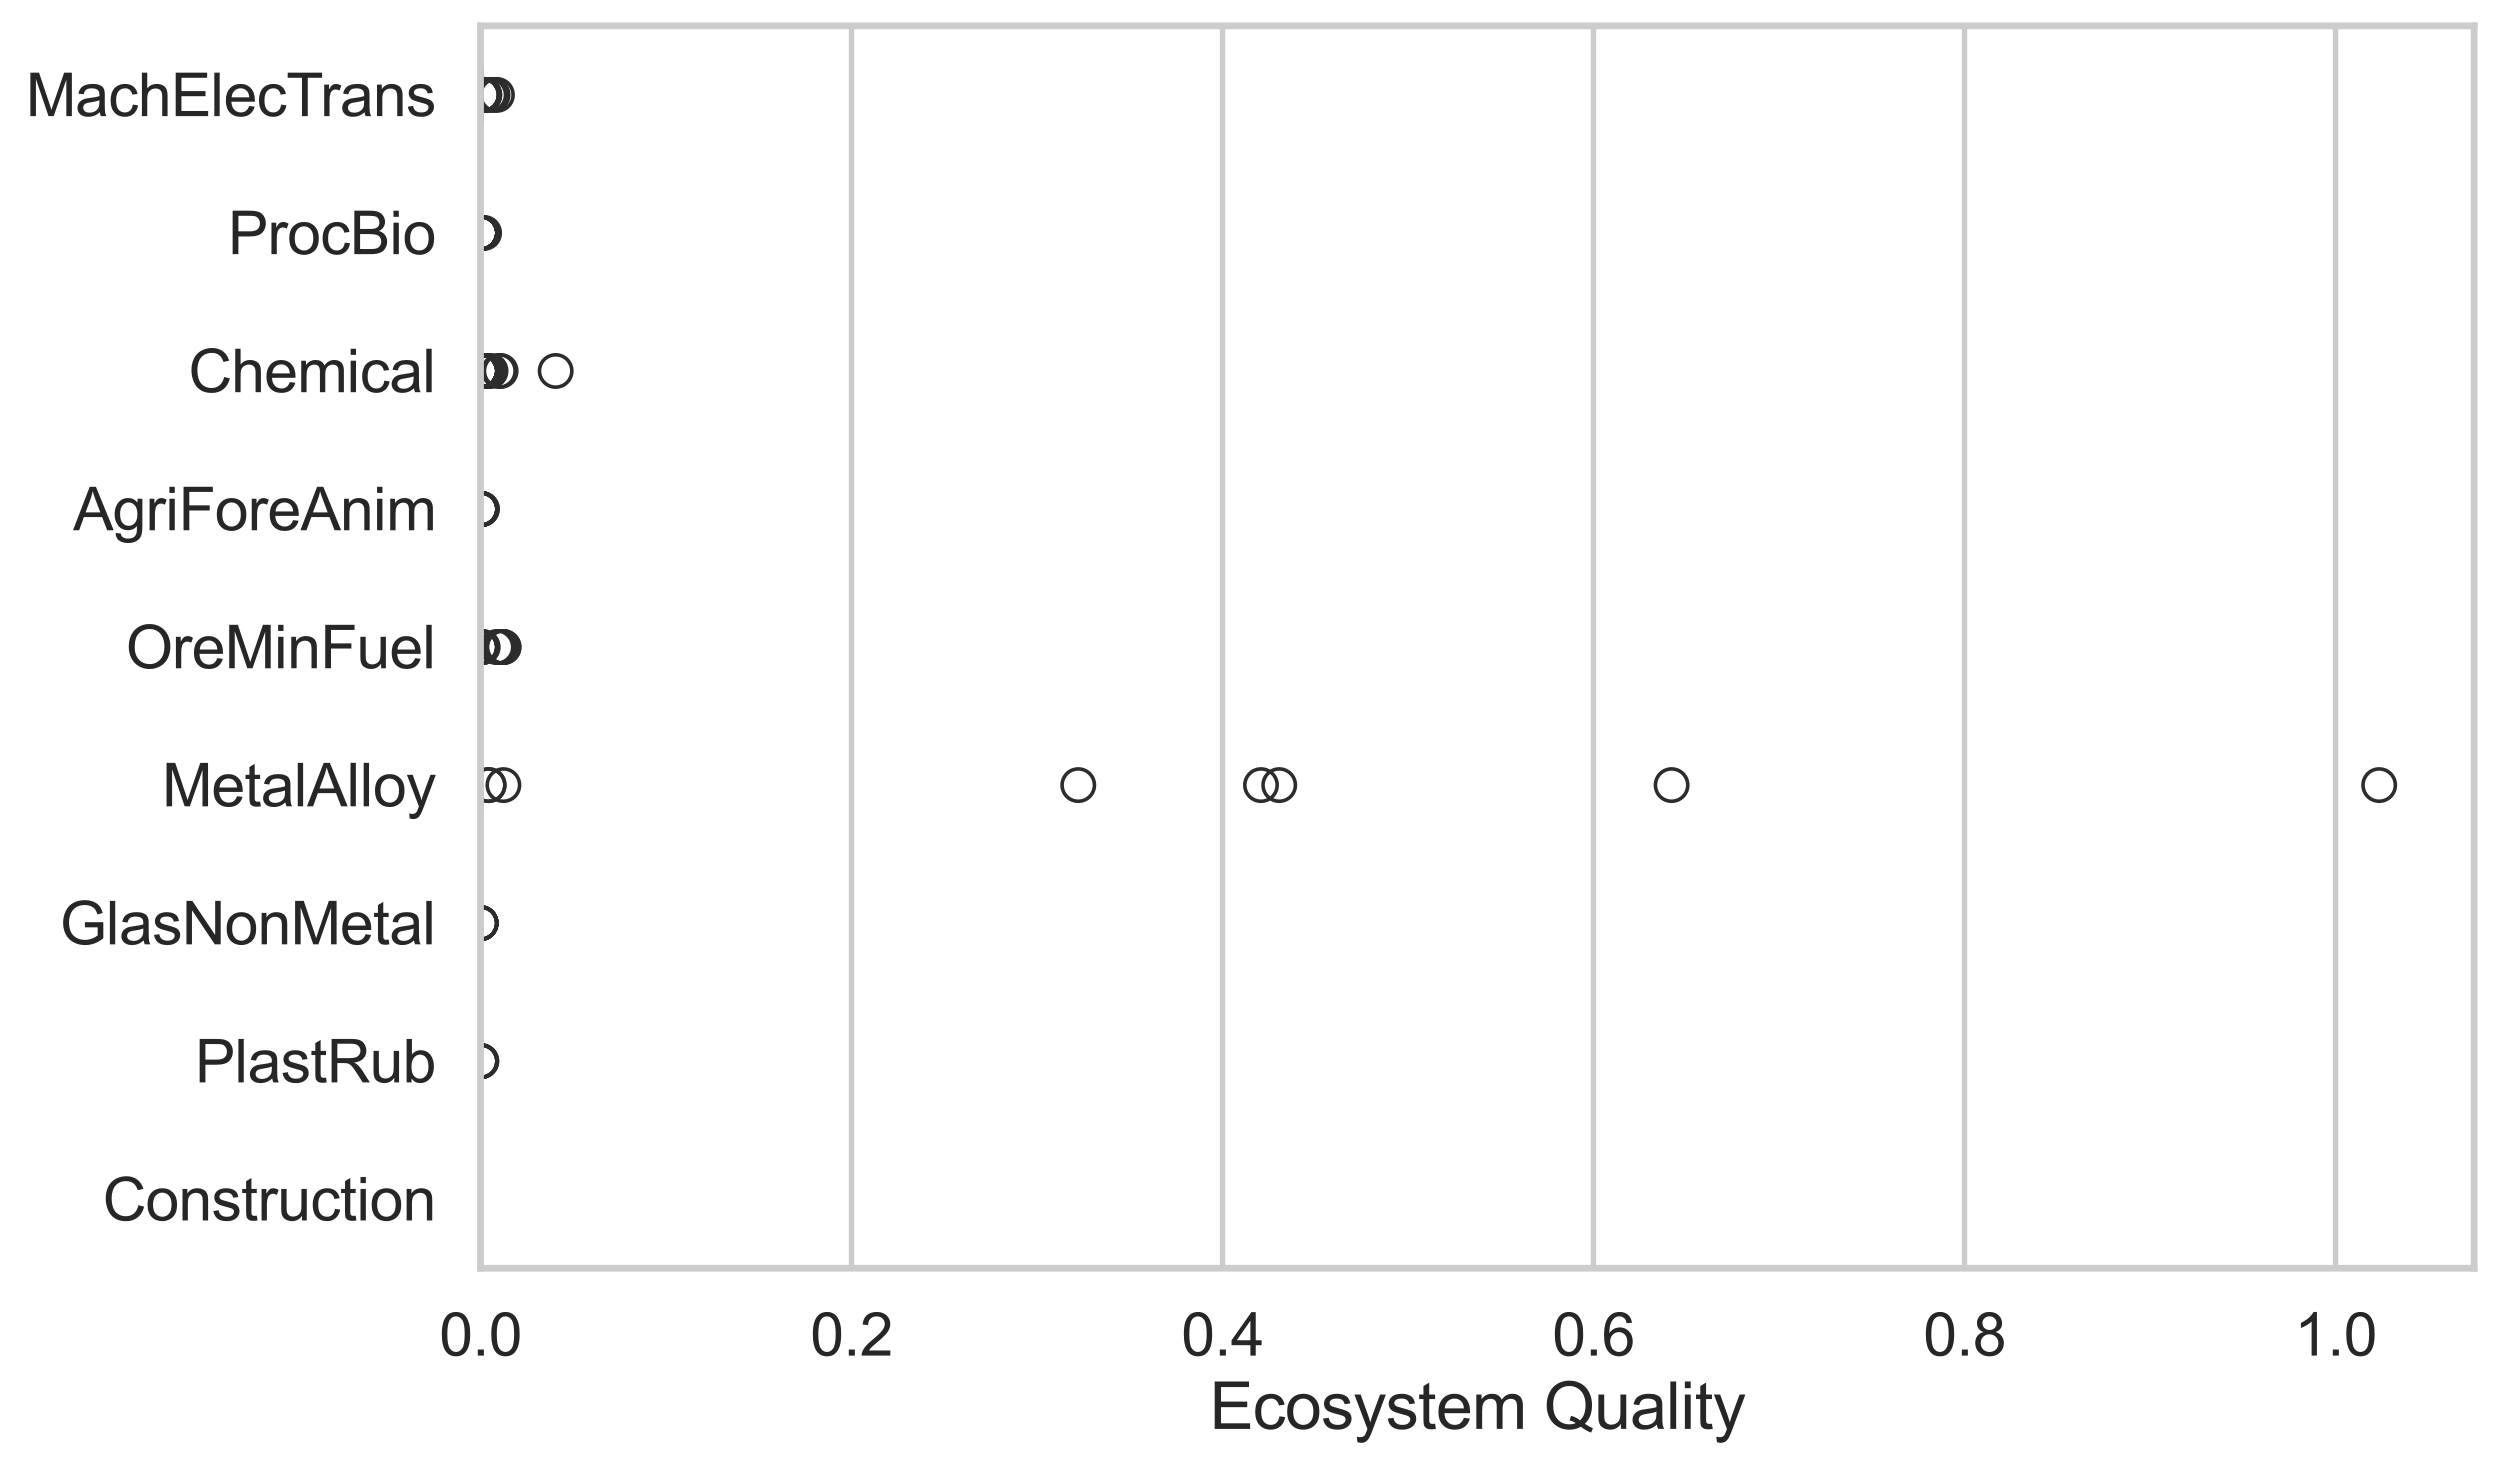 <?xml version="1.0" encoding="utf-8" standalone="no"?>
<!DOCTYPE svg PUBLIC "-//W3C//DTD SVG 1.1//EN"
  "http://www.w3.org/Graphics/SVG/1.1/DTD/svg11.dtd">
<svg xmlns:xlink="http://www.w3.org/1999/xlink" width="695.577pt" height="408.553pt" viewBox="0 0 695.577 408.553" xmlns="http://www.w3.org/2000/svg" version="1.1">
 <defs>
  <style type="text/css">*{stroke-linejoin: round; stroke-linecap: butt}</style>
 </defs>
 <g id="figure_1">
  <g id="patch_1">
   <path d="M 0 408.553 
L 695.577 408.553 
L 695.577 0 
L 0 0 
z
" style="fill: #ffffff"/>
  </g>
  <g id="axes_1">
   <g id="patch_2">
    <path d="M 133.697 352.86 
L 688.377 352.86 
L 688.377 7.2 
L 133.697 7.2 
z
" style="fill: #ffffff"/>
   </g>
   <g id="matplotlib.axis_1">
    <g id="xtick_1">
     <g id="line2d_1">
      <path d="M 133.697 352.86 
L 133.697 7.2 
" clip-path="url(#pc5ef1f84d3)" style="fill: none; stroke: #cccccc; stroke-width: 1.5; stroke-linecap: round"/>
     </g>
     <g id="text_1">
      <!-- 0.0 -->
      <g style="fill: #262626" transform="translate(122.229 377.17) scale(0.165 -0.165)">
       <defs>
        <path id="ArialMT-30" d="M 266 2259 
Q 266 3072 433 3567 
Q 600 4063 929 4331 
Q 1259 4600 1759 4600 
Q 2128 4600 2406 4451 
Q 2684 4303 2865 4023 
Q 3047 3744 3150 3342 
Q 3253 2941 3253 2259 
Q 3253 1453 3087 958 
Q 2922 463 2592 192 
Q 2263 -78 1759 -78 
Q 1097 -78 719 397 
Q 266 969 266 2259 
z
M 844 2259 
Q 844 1131 1108 757 
Q 1372 384 1759 384 
Q 2147 384 2411 759 
Q 2675 1134 2675 2259 
Q 2675 3391 2411 3762 
Q 2147 4134 1753 4134 
Q 1366 4134 1134 3806 
Q 844 3388 844 2259 
z
" transform="scale(0.016)"/>
        <path id="ArialMT-2e" d="M 581 0 
L 581 641 
L 1222 641 
L 1222 0 
L 581 0 
z
" transform="scale(0.016)"/>
       </defs>
       <use xlink:href="#ArialMT-30"/>
       <use xlink:href="#ArialMT-2e" transform="translate(55.615 0)"/>
       <use xlink:href="#ArialMT-30" transform="translate(83.398 0)"/>
      </g>
     </g>
    </g>
    <g id="xtick_2">
     <g id="line2d_2">
      <path d="M 236.92 352.86 
L 236.92 7.2 
" clip-path="url(#pc5ef1f84d3)" style="fill: none; stroke: #cccccc; stroke-width: 1.5; stroke-linecap: round"/>
     </g>
     <g id="text_2">
      <!-- 0.2 -->
      <g style="fill: #262626" transform="translate(225.453 377.17) scale(0.165 -0.165)">
       <defs>
        <path id="ArialMT-32" d="M 3222 541 
L 3222 0 
L 194 0 
Q 188 203 259 391 
Q 375 700 629 1000 
Q 884 1300 1366 1694 
Q 2113 2306 2375 2664 
Q 2638 3022 2638 3341 
Q 2638 3675 2398 3904 
Q 2159 4134 1775 4134 
Q 1369 4134 1125 3890 
Q 881 3647 878 3216 
L 300 3275 
Q 359 3922 746 4261 
Q 1134 4600 1788 4600 
Q 2447 4600 2831 4234 
Q 3216 3869 3216 3328 
Q 3216 3053 3103 2787 
Q 2991 2522 2730 2228 
Q 2469 1934 1863 1422 
Q 1356 997 1212 845 
Q 1069 694 975 541 
L 3222 541 
z
" transform="scale(0.016)"/>
       </defs>
       <use xlink:href="#ArialMT-30"/>
       <use xlink:href="#ArialMT-2e" transform="translate(55.615 0)"/>
       <use xlink:href="#ArialMT-32" transform="translate(83.398 0)"/>
      </g>
     </g>
    </g>
    <g id="xtick_3">
     <g id="line2d_3">
      <path d="M 340.143 352.86 
L 340.143 7.2 
" clip-path="url(#pc5ef1f84d3)" style="fill: none; stroke: #cccccc; stroke-width: 1.5; stroke-linecap: round"/>
     </g>
     <g id="text_3">
      <!-- 0.4 -->
      <g style="fill: #262626" transform="translate(328.676 377.17) scale(0.165 -0.165)">
       <defs>
        <path id="ArialMT-34" d="M 2069 0 
L 2069 1097 
L 81 1097 
L 81 1613 
L 2172 4581 
L 2631 4581 
L 2631 1613 
L 3250 1613 
L 3250 1097 
L 2631 1097 
L 2631 0 
L 2069 0 
z
M 2069 1613 
L 2069 3678 
L 634 1613 
L 2069 1613 
z
" transform="scale(0.016)"/>
       </defs>
       <use xlink:href="#ArialMT-30"/>
       <use xlink:href="#ArialMT-2e" transform="translate(55.615 0)"/>
       <use xlink:href="#ArialMT-34" transform="translate(83.398 0)"/>
      </g>
     </g>
    </g>
    <g id="xtick_4">
     <g id="line2d_4">
      <path d="M 443.366 352.86 
L 443.366 7.2 
" clip-path="url(#pc5ef1f84d3)" style="fill: none; stroke: #cccccc; stroke-width: 1.5; stroke-linecap: round"/>
     </g>
     <g id="text_4">
      <!-- 0.6 -->
      <g style="fill: #262626" transform="translate(431.899 377.17) scale(0.165 -0.165)">
       <defs>
        <path id="ArialMT-36" d="M 3184 3459 
L 2625 3416 
Q 2550 3747 2413 3897 
Q 2184 4138 1850 4138 
Q 1581 4138 1378 3988 
Q 1113 3794 959 3422 
Q 806 3050 800 2363 
Q 1003 2672 1297 2822 
Q 1591 2972 1913 2972 
Q 2475 2972 2870 2558 
Q 3266 2144 3266 1488 
Q 3266 1056 3080 686 
Q 2894 316 2569 119 
Q 2244 -78 1831 -78 
Q 1128 -78 684 439 
Q 241 956 241 2144 
Q 241 3472 731 4075 
Q 1159 4600 1884 4600 
Q 2425 4600 2770 4297 
Q 3116 3994 3184 3459 
z
M 888 1484 
Q 888 1194 1011 928 
Q 1134 663 1356 523 
Q 1578 384 1822 384 
Q 2178 384 2434 671 
Q 2691 959 2691 1453 
Q 2691 1928 2437 2201 
Q 2184 2475 1800 2475 
Q 1419 2475 1153 2201 
Q 888 1928 888 1484 
z
" transform="scale(0.016)"/>
       </defs>
       <use xlink:href="#ArialMT-30"/>
       <use xlink:href="#ArialMT-2e" transform="translate(55.615 0)"/>
       <use xlink:href="#ArialMT-36" transform="translate(83.398 0)"/>
      </g>
     </g>
    </g>
    <g id="xtick_5">
     <g id="line2d_5">
      <path d="M 546.59 352.86 
L 546.59 7.2 
" clip-path="url(#pc5ef1f84d3)" style="fill: none; stroke: #cccccc; stroke-width: 1.5; stroke-linecap: round"/>
     </g>
     <g id="text_5">
      <!-- 0.8 -->
      <g style="fill: #262626" transform="translate(535.122 377.17) scale(0.165 -0.165)">
       <defs>
        <path id="ArialMT-38" d="M 1131 2484 
Q 781 2613 612 2850 
Q 444 3088 444 3419 
Q 444 3919 803 4259 
Q 1163 4600 1759 4600 
Q 2359 4600 2725 4251 
Q 3091 3903 3091 3403 
Q 3091 3084 2923 2848 
Q 2756 2613 2416 2484 
Q 2838 2347 3058 2040 
Q 3278 1734 3278 1309 
Q 3278 722 2862 322 
Q 2447 -78 1769 -78 
Q 1091 -78 675 323 
Q 259 725 259 1325 
Q 259 1772 486 2073 
Q 713 2375 1131 2484 
z
M 1019 3438 
Q 1019 3113 1228 2906 
Q 1438 2700 1772 2700 
Q 2097 2700 2305 2904 
Q 2513 3109 2513 3406 
Q 2513 3716 2298 3927 
Q 2084 4138 1766 4138 
Q 1444 4138 1231 3931 
Q 1019 3725 1019 3438 
z
M 838 1322 
Q 838 1081 952 856 
Q 1066 631 1291 507 
Q 1516 384 1775 384 
Q 2178 384 2440 643 
Q 2703 903 2703 1303 
Q 2703 1709 2433 1975 
Q 2163 2241 1756 2241 
Q 1359 2241 1098 1978 
Q 838 1716 838 1322 
z
" transform="scale(0.016)"/>
       </defs>
       <use xlink:href="#ArialMT-30"/>
       <use xlink:href="#ArialMT-2e" transform="translate(55.615 0)"/>
       <use xlink:href="#ArialMT-38" transform="translate(83.398 0)"/>
      </g>
     </g>
    </g>
    <g id="xtick_6">
     <g id="line2d_6">
      <path d="M 649.813 352.86 
L 649.813 7.2 
" clip-path="url(#pc5ef1f84d3)" style="fill: none; stroke: #cccccc; stroke-width: 1.5; stroke-linecap: round"/>
     </g>
     <g id="text_6">
      <!-- 1.0 -->
      <g style="fill: #262626" transform="translate(638.345 377.17) scale(0.165 -0.165)">
       <defs>
        <path id="ArialMT-31" d="M 2384 0 
L 1822 0 
L 1822 3584 
Q 1619 3391 1289 3197 
Q 959 3003 697 2906 
L 697 3450 
Q 1169 3672 1522 3987 
Q 1875 4303 2022 4600 
L 2384 4600 
L 2384 0 
z
" transform="scale(0.016)"/>
       </defs>
       <use xlink:href="#ArialMT-31"/>
       <use xlink:href="#ArialMT-2e" transform="translate(55.615 0)"/>
       <use xlink:href="#ArialMT-30" transform="translate(83.398 0)"/>
      </g>
     </g>
    </g>
    <g id="text_7">
     <!-- Ecosystem Quality -->
     <g style="fill: #262626" transform="translate(336.517 397.564) scale(0.18 -0.18)">
      <defs>
       <path id="ArialMT-45" d="M 506 0 
L 506 4581 
L 3819 4581 
L 3819 4041 
L 1113 4041 
L 1113 2638 
L 3647 2638 
L 3647 2100 
L 1113 2100 
L 1113 541 
L 3925 541 
L 3925 0 
L 506 0 
z
" transform="scale(0.016)"/>
       <path id="ArialMT-63" d="M 2588 1216 
L 3141 1144 
Q 3050 572 2676 248 
Q 2303 -75 1759 -75 
Q 1078 -75 664 370 
Q 250 816 250 1647 
Q 250 2184 428 2587 
Q 606 2991 970 3192 
Q 1334 3394 1763 3394 
Q 2303 3394 2647 3120 
Q 2991 2847 3088 2344 
L 2541 2259 
Q 2463 2594 2264 2762 
Q 2066 2931 1784 2931 
Q 1359 2931 1093 2626 
Q 828 2322 828 1663 
Q 828 994 1084 691 
Q 1341 388 1753 388 
Q 2084 388 2306 591 
Q 2528 794 2588 1216 
z
" transform="scale(0.016)"/>
       <path id="ArialMT-6f" d="M 213 1659 
Q 213 2581 725 3025 
Q 1153 3394 1769 3394 
Q 2453 3394 2887 2945 
Q 3322 2497 3322 1706 
Q 3322 1066 3130 698 
Q 2938 331 2570 128 
Q 2203 -75 1769 -75 
Q 1072 -75 642 372 
Q 213 819 213 1659 
z
M 791 1659 
Q 791 1022 1069 705 
Q 1347 388 1769 388 
Q 2188 388 2466 706 
Q 2744 1025 2744 1678 
Q 2744 2294 2464 2611 
Q 2184 2928 1769 2928 
Q 1347 2928 1069 2612 
Q 791 2297 791 1659 
z
" transform="scale(0.016)"/>
       <path id="ArialMT-73" d="M 197 991 
L 753 1078 
Q 800 744 1014 566 
Q 1228 388 1613 388 
Q 2000 388 2187 545 
Q 2375 703 2375 916 
Q 2375 1106 2209 1216 
Q 2094 1291 1634 1406 
Q 1016 1563 777 1677 
Q 538 1791 414 1992 
Q 291 2194 291 2438 
Q 291 2659 392 2848 
Q 494 3038 669 3163 
Q 800 3259 1026 3326 
Q 1253 3394 1513 3394 
Q 1903 3394 2198 3281 
Q 2494 3169 2634 2976 
Q 2775 2784 2828 2463 
L 2278 2388 
Q 2241 2644 2061 2787 
Q 1881 2931 1553 2931 
Q 1166 2931 1000 2803 
Q 834 2675 834 2503 
Q 834 2394 903 2306 
Q 972 2216 1119 2156 
Q 1203 2125 1616 2013 
Q 2213 1853 2448 1751 
Q 2684 1650 2818 1456 
Q 2953 1263 2953 975 
Q 2953 694 2789 445 
Q 2625 197 2315 61 
Q 2006 -75 1616 -75 
Q 969 -75 630 194 
Q 291 463 197 991 
z
" transform="scale(0.016)"/>
       <path id="ArialMT-79" d="M 397 -1278 
L 334 -750 
Q 519 -800 656 -800 
Q 844 -800 956 -737 
Q 1069 -675 1141 -563 
Q 1194 -478 1313 -144 
Q 1328 -97 1363 -6 
L 103 3319 
L 709 3319 
L 1400 1397 
Q 1534 1031 1641 628 
Q 1738 1016 1872 1384 
L 2581 3319 
L 3144 3319 
L 1881 -56 
Q 1678 -603 1566 -809 
Q 1416 -1088 1222 -1217 
Q 1028 -1347 759 -1347 
Q 597 -1347 397 -1278 
z
" transform="scale(0.016)"/>
       <path id="ArialMT-74" d="M 1650 503 
L 1731 6 
Q 1494 -44 1306 -44 
Q 1000 -44 831 53 
Q 663 150 594 308 
Q 525 466 525 972 
L 525 2881 
L 113 2881 
L 113 3319 
L 525 3319 
L 525 4141 
L 1084 4478 
L 1084 3319 
L 1650 3319 
L 1650 2881 
L 1084 2881 
L 1084 941 
Q 1084 700 1114 631 
Q 1144 563 1211 522 
Q 1278 481 1403 481 
Q 1497 481 1650 503 
z
" transform="scale(0.016)"/>
       <path id="ArialMT-65" d="M 2694 1069 
L 3275 997 
Q 3138 488 2766 206 
Q 2394 -75 1816 -75 
Q 1088 -75 661 373 
Q 234 822 234 1631 
Q 234 2469 665 2931 
Q 1097 3394 1784 3394 
Q 2450 3394 2872 2941 
Q 3294 2488 3294 1666 
Q 3294 1616 3291 1516 
L 816 1516 
Q 847 969 1125 678 
Q 1403 388 1819 388 
Q 2128 388 2347 550 
Q 2566 713 2694 1069 
z
M 847 1978 
L 2700 1978 
Q 2663 2397 2488 2606 
Q 2219 2931 1791 2931 
Q 1403 2931 1139 2672 
Q 875 2413 847 1978 
z
" transform="scale(0.016)"/>
       <path id="ArialMT-6d" d="M 422 0 
L 422 3319 
L 925 3319 
L 925 2853 
Q 1081 3097 1340 3245 
Q 1600 3394 1931 3394 
Q 2300 3394 2536 3241 
Q 2772 3088 2869 2813 
Q 3263 3394 3894 3394 
Q 4388 3394 4653 3120 
Q 4919 2847 4919 2278 
L 4919 0 
L 4359 0 
L 4359 2091 
Q 4359 2428 4304 2576 
Q 4250 2725 4106 2815 
Q 3963 2906 3769 2906 
Q 3419 2906 3187 2673 
Q 2956 2441 2956 1928 
L 2956 0 
L 2394 0 
L 2394 2156 
Q 2394 2531 2256 2718 
Q 2119 2906 1806 2906 
Q 1569 2906 1367 2781 
Q 1166 2656 1075 2415 
Q 984 2175 984 1722 
L 984 0 
L 422 0 
z
" transform="scale(0.016)"/>
       <path id="ArialMT-20" transform="scale(0.016)"/>
       <path id="ArialMT-51" d="M 3966 491 
Q 4388 200 4744 66 
L 4566 -356 
Q 4072 -178 3581 206 
Q 3072 -78 2456 -78 
Q 1834 -78 1328 222 
Q 822 522 548 1065 
Q 275 1609 275 2291 
Q 275 2969 550 3525 
Q 825 4081 1333 4372 
Q 1841 4663 2469 4663 
Q 3103 4663 3612 4361 
Q 4122 4059 4389 3517 
Q 4656 2975 4656 2294 
Q 4656 1728 4484 1276 
Q 4313 825 3966 491 
z
M 2631 1266 
Q 3156 1119 3497 828 
Q 4031 1316 4031 2294 
Q 4031 2850 3842 3265 
Q 3653 3681 3289 3911 
Q 2925 4141 2472 4141 
Q 1794 4141 1347 3677 
Q 900 3213 900 2291 
Q 900 1397 1342 919 
Q 1784 441 2472 441 
Q 2797 441 3084 563 
Q 2800 747 2484 825 
L 2631 1266 
z
" transform="scale(0.016)"/>
       <path id="ArialMT-75" d="M 2597 0 
L 2597 488 
Q 2209 -75 1544 -75 
Q 1250 -75 995 37 
Q 741 150 617 320 
Q 494 491 444 738 
Q 409 903 409 1263 
L 409 3319 
L 972 3319 
L 972 1478 
Q 972 1038 1006 884 
Q 1059 663 1231 536 
Q 1403 409 1656 409 
Q 1909 409 2131 539 
Q 2353 669 2445 892 
Q 2538 1116 2538 1541 
L 2538 3319 
L 3100 3319 
L 3100 0 
L 2597 0 
z
" transform="scale(0.016)"/>
       <path id="ArialMT-61" d="M 2588 409 
Q 2275 144 1986 34 
Q 1697 -75 1366 -75 
Q 819 -75 525 192 
Q 231 459 231 875 
Q 231 1119 342 1320 
Q 453 1522 633 1644 
Q 813 1766 1038 1828 
Q 1203 1872 1538 1913 
Q 2219 1994 2541 2106 
Q 2544 2222 2544 2253 
Q 2544 2597 2384 2738 
Q 2169 2928 1744 2928 
Q 1347 2928 1158 2789 
Q 969 2650 878 2297 
L 328 2372 
Q 403 2725 575 2942 
Q 747 3159 1072 3276 
Q 1397 3394 1825 3394 
Q 2250 3394 2515 3294 
Q 2781 3194 2906 3042 
Q 3031 2891 3081 2659 
Q 3109 2516 3109 2141 
L 3109 1391 
Q 3109 606 3145 398 
Q 3181 191 3288 0 
L 2700 0 
Q 2613 175 2588 409 
z
M 2541 1666 
Q 2234 1541 1622 1453 
Q 1275 1403 1131 1340 
Q 988 1278 909 1158 
Q 831 1038 831 891 
Q 831 666 1001 516 
Q 1172 366 1500 366 
Q 1825 366 2078 508 
Q 2331 650 2450 897 
Q 2541 1088 2541 1459 
L 2541 1666 
z
" transform="scale(0.016)"/>
       <path id="ArialMT-6c" d="M 409 0 
L 409 4581 
L 972 4581 
L 972 0 
L 409 0 
z
" transform="scale(0.016)"/>
       <path id="ArialMT-69" d="M 425 3934 
L 425 4581 
L 988 4581 
L 988 3934 
L 425 3934 
z
M 425 0 
L 425 3319 
L 988 3319 
L 988 0 
L 425 0 
z
" transform="scale(0.016)"/>
      </defs>
      <use xlink:href="#ArialMT-45"/>
      <use xlink:href="#ArialMT-63" transform="translate(66.699 0)"/>
      <use xlink:href="#ArialMT-6f" transform="translate(116.699 0)"/>
      <use xlink:href="#ArialMT-73" transform="translate(172.314 0)"/>
      <use xlink:href="#ArialMT-79" transform="translate(222.314 0)"/>
      <use xlink:href="#ArialMT-73" transform="translate(272.314 0)"/>
      <use xlink:href="#ArialMT-74" transform="translate(322.314 0)"/>
      <use xlink:href="#ArialMT-65" transform="translate(350.098 0)"/>
      <use xlink:href="#ArialMT-6d" transform="translate(405.713 0)"/>
      <use xlink:href="#ArialMT-20" transform="translate(489.014 0)"/>
      <use xlink:href="#ArialMT-51" transform="translate(516.797 0)"/>
      <use xlink:href="#ArialMT-75" transform="translate(594.58 0)"/>
      <use xlink:href="#ArialMT-61" transform="translate(650.195 0)"/>
      <use xlink:href="#ArialMT-6c" transform="translate(705.811 0)"/>
      <use xlink:href="#ArialMT-69" transform="translate(728.027 0)"/>
      <use xlink:href="#ArialMT-74" transform="translate(750.244 0)"/>
      <use xlink:href="#ArialMT-79" transform="translate(778.027 0)"/>
     </g>
    </g>
   </g>
   <g id="matplotlib.axis_2">
    <g id="ytick_1">
     <g id="text_8">
      <!-- MachElecTrans -->
      <g style="fill: #262626" transform="translate(7.2 32.309) scale(0.165 -0.165)">
       <defs>
        <path id="ArialMT-4d" d="M 475 0 
L 475 4581 
L 1388 4581 
L 2472 1338 
Q 2622 884 2691 659 
Q 2769 909 2934 1394 
L 4031 4581 
L 4847 4581 
L 4847 0 
L 4263 0 
L 4263 3834 
L 2931 0 
L 2384 0 
L 1059 3900 
L 1059 0 
L 475 0 
z
" transform="scale(0.016)"/>
        <path id="ArialMT-68" d="M 422 0 
L 422 4581 
L 984 4581 
L 984 2938 
Q 1378 3394 1978 3394 
Q 2347 3394 2619 3248 
Q 2891 3103 3008 2847 
Q 3125 2591 3125 2103 
L 3125 0 
L 2563 0 
L 2563 2103 
Q 2563 2525 2380 2717 
Q 2197 2909 1863 2909 
Q 1613 2909 1392 2779 
Q 1172 2650 1078 2428 
Q 984 2206 984 1816 
L 984 0 
L 422 0 
z
" transform="scale(0.016)"/>
        <path id="ArialMT-54" d="M 1659 0 
L 1659 4041 
L 150 4041 
L 150 4581 
L 3781 4581 
L 3781 4041 
L 2266 4041 
L 2266 0 
L 1659 0 
z
" transform="scale(0.016)"/>
        <path id="ArialMT-72" d="M 416 0 
L 416 3319 
L 922 3319 
L 922 2816 
Q 1116 3169 1280 3281 
Q 1444 3394 1641 3394 
Q 1925 3394 2219 3213 
L 2025 2691 
Q 1819 2813 1613 2813 
Q 1428 2813 1281 2702 
Q 1134 2591 1072 2394 
Q 978 2094 978 1738 
L 978 0 
L 416 0 
z
" transform="scale(0.016)"/>
        <path id="ArialMT-6e" d="M 422 0 
L 422 3319 
L 928 3319 
L 928 2847 
Q 1294 3394 1984 3394 
Q 2284 3394 2536 3286 
Q 2788 3178 2913 3003 
Q 3038 2828 3088 2588 
Q 3119 2431 3119 2041 
L 3119 0 
L 2556 0 
L 2556 2019 
Q 2556 2363 2490 2533 
Q 2425 2703 2258 2804 
Q 2091 2906 1866 2906 
Q 1506 2906 1245 2678 
Q 984 2450 984 1813 
L 984 0 
L 422 0 
z
" transform="scale(0.016)"/>
       </defs>
       <use xlink:href="#ArialMT-4d"/>
       <use xlink:href="#ArialMT-61" transform="translate(83.301 0)"/>
       <use xlink:href="#ArialMT-63" transform="translate(138.916 0)"/>
       <use xlink:href="#ArialMT-68" transform="translate(188.916 0)"/>
       <use xlink:href="#ArialMT-45" transform="translate(244.531 0)"/>
       <use xlink:href="#ArialMT-6c" transform="translate(311.23 0)"/>
       <use xlink:href="#ArialMT-65" transform="translate(333.447 0)"/>
       <use xlink:href="#ArialMT-63" transform="translate(389.062 0)"/>
       <use xlink:href="#ArialMT-54" transform="translate(439.062 0)"/>
       <use xlink:href="#ArialMT-72" transform="translate(496.396 0)"/>
       <use xlink:href="#ArialMT-61" transform="translate(529.697 0)"/>
       <use xlink:href="#ArialMT-6e" transform="translate(585.312 0)"/>
       <use xlink:href="#ArialMT-73" transform="translate(640.928 0)"/>
      </g>
     </g>
    </g>
    <g id="ytick_2">
     <g id="text_9">
      <!-- ProcBio -->
      <g style="fill: #262626" transform="translate(63.424 70.715) scale(0.165 -0.165)">
       <defs>
        <path id="ArialMT-50" d="M 494 0 
L 494 4581 
L 2222 4581 
Q 2678 4581 2919 4538 
Q 3256 4481 3484 4323 
Q 3713 4166 3852 3881 
Q 3991 3597 3991 3256 
Q 3991 2672 3619 2267 
Q 3247 1863 2275 1863 
L 1100 1863 
L 1100 0 
L 494 0 
z
M 1100 2403 
L 2284 2403 
Q 2872 2403 3119 2622 
Q 3366 2841 3366 3238 
Q 3366 3525 3220 3729 
Q 3075 3934 2838 4000 
Q 2684 4041 2272 4041 
L 1100 4041 
L 1100 2403 
z
" transform="scale(0.016)"/>
        <path id="ArialMT-42" d="M 469 0 
L 469 4581 
L 2188 4581 
Q 2713 4581 3030 4442 
Q 3347 4303 3526 4014 
Q 3706 3725 3706 3409 
Q 3706 3116 3547 2856 
Q 3388 2597 3066 2438 
Q 3481 2316 3704 2022 
Q 3928 1728 3928 1328 
Q 3928 1006 3792 729 
Q 3656 453 3456 303 
Q 3256 153 2954 76 
Q 2653 0 2216 0 
L 469 0 
z
M 1075 2656 
L 2066 2656 
Q 2469 2656 2644 2709 
Q 2875 2778 2992 2937 
Q 3109 3097 3109 3338 
Q 3109 3566 3000 3739 
Q 2891 3913 2687 3977 
Q 2484 4041 1991 4041 
L 1075 4041 
L 1075 2656 
z
M 1075 541 
L 2216 541 
Q 2509 541 2628 563 
Q 2838 600 2978 687 
Q 3119 775 3209 942 
Q 3300 1109 3300 1328 
Q 3300 1584 3169 1773 
Q 3038 1963 2805 2039 
Q 2572 2116 2134 2116 
L 1075 2116 
L 1075 541 
z
" transform="scale(0.016)"/>
       </defs>
       <use xlink:href="#ArialMT-50"/>
       <use xlink:href="#ArialMT-72" transform="translate(66.699 0)"/>
       <use xlink:href="#ArialMT-6f" transform="translate(100 0)"/>
       <use xlink:href="#ArialMT-63" transform="translate(155.615 0)"/>
       <use xlink:href="#ArialMT-42" transform="translate(205.615 0)"/>
       <use xlink:href="#ArialMT-69" transform="translate(272.314 0)"/>
       <use xlink:href="#ArialMT-6f" transform="translate(294.531 0)"/>
      </g>
     </g>
    </g>
    <g id="ytick_3">
     <g id="text_10">
      <!-- Chemical -->
      <g style="fill: #262626" transform="translate(52.428 109.122) scale(0.165 -0.165)">
       <defs>
        <path id="ArialMT-43" d="M 3763 1606 
L 4369 1453 
Q 4178 706 3683 314 
Q 3188 -78 2472 -78 
Q 1731 -78 1267 223 
Q 803 525 561 1097 
Q 319 1669 319 2325 
Q 319 3041 592 3573 
Q 866 4106 1370 4382 
Q 1875 4659 2481 4659 
Q 3169 4659 3637 4309 
Q 4106 3959 4291 3325 
L 3694 3184 
Q 3534 3684 3231 3912 
Q 2928 4141 2469 4141 
Q 1941 4141 1586 3887 
Q 1231 3634 1087 3207 
Q 944 2781 944 2328 
Q 944 1744 1114 1308 
Q 1284 872 1643 656 
Q 2003 441 2422 441 
Q 2931 441 3284 734 
Q 3638 1028 3763 1606 
z
" transform="scale(0.016)"/>
       </defs>
       <use xlink:href="#ArialMT-43"/>
       <use xlink:href="#ArialMT-68" transform="translate(72.217 0)"/>
       <use xlink:href="#ArialMT-65" transform="translate(127.832 0)"/>
       <use xlink:href="#ArialMT-6d" transform="translate(183.447 0)"/>
       <use xlink:href="#ArialMT-69" transform="translate(266.748 0)"/>
       <use xlink:href="#ArialMT-63" transform="translate(288.965 0)"/>
       <use xlink:href="#ArialMT-61" transform="translate(338.965 0)"/>
       <use xlink:href="#ArialMT-6c" transform="translate(394.58 0)"/>
      </g>
     </g>
    </g>
    <g id="ytick_4">
     <g id="text_11">
      <!-- AgriForeAnim -->
      <g style="fill: #262626" transform="translate(20.341 147.529) scale(0.165 -0.165)">
       <defs>
        <path id="ArialMT-41" d="M -9 0 
L 1750 4581 
L 2403 4581 
L 4278 0 
L 3588 0 
L 3053 1388 
L 1138 1388 
L 634 0 
L -9 0 
z
M 1313 1881 
L 2866 1881 
L 2388 3150 
Q 2169 3728 2063 4100 
Q 1975 3659 1816 3225 
L 1313 1881 
z
" transform="scale(0.016)"/>
        <path id="ArialMT-67" d="M 319 -275 
L 866 -356 
Q 900 -609 1056 -725 
Q 1266 -881 1628 -881 
Q 2019 -881 2231 -725 
Q 2444 -569 2519 -288 
Q 2563 -116 2559 434 
Q 2191 0 1641 0 
Q 956 0 581 494 
Q 206 988 206 1678 
Q 206 2153 378 2554 
Q 550 2956 876 3175 
Q 1203 3394 1644 3394 
Q 2231 3394 2613 2919 
L 2613 3319 
L 3131 3319 
L 3131 450 
Q 3131 -325 2973 -648 
Q 2816 -972 2473 -1159 
Q 2131 -1347 1631 -1347 
Q 1038 -1347 672 -1080 
Q 306 -813 319 -275 
z
M 784 1719 
Q 784 1066 1043 766 
Q 1303 466 1694 466 
Q 2081 466 2343 764 
Q 2606 1063 2606 1700 
Q 2606 2309 2336 2618 
Q 2066 2928 1684 2928 
Q 1309 2928 1046 2623 
Q 784 2319 784 1719 
z
" transform="scale(0.016)"/>
        <path id="ArialMT-46" d="M 525 0 
L 525 4581 
L 3616 4581 
L 3616 4041 
L 1131 4041 
L 1131 2622 
L 3281 2622 
L 3281 2081 
L 1131 2081 
L 1131 0 
L 525 0 
z
" transform="scale(0.016)"/>
       </defs>
       <use xlink:href="#ArialMT-41"/>
       <use xlink:href="#ArialMT-67" transform="translate(66.699 0)"/>
       <use xlink:href="#ArialMT-72" transform="translate(122.314 0)"/>
       <use xlink:href="#ArialMT-69" transform="translate(155.615 0)"/>
       <use xlink:href="#ArialMT-46" transform="translate(177.832 0)"/>
       <use xlink:href="#ArialMT-6f" transform="translate(238.916 0)"/>
       <use xlink:href="#ArialMT-72" transform="translate(294.531 0)"/>
       <use xlink:href="#ArialMT-65" transform="translate(327.832 0)"/>
       <use xlink:href="#ArialMT-41" transform="translate(383.447 0)"/>
       <use xlink:href="#ArialMT-6e" transform="translate(450.146 0)"/>
       <use xlink:href="#ArialMT-69" transform="translate(505.762 0)"/>
       <use xlink:href="#ArialMT-6d" transform="translate(527.979 0)"/>
      </g>
     </g>
    </g>
    <g id="ytick_5">
     <g id="text_12">
      <!-- OreMinFuel -->
      <g style="fill: #262626" transform="translate(35.013 185.935) scale(0.165 -0.165)">
       <defs>
        <path id="ArialMT-4f" d="M 309 2231 
Q 309 3372 921 4017 
Q 1534 4663 2503 4663 
Q 3138 4663 3647 4359 
Q 4156 4056 4423 3514 
Q 4691 2972 4691 2284 
Q 4691 1588 4409 1038 
Q 4128 488 3612 205 
Q 3097 -78 2500 -78 
Q 1853 -78 1343 234 
Q 834 547 571 1087 
Q 309 1628 309 2231 
z
M 934 2222 
Q 934 1394 1379 917 
Q 1825 441 2497 441 
Q 3181 441 3623 922 
Q 4066 1403 4066 2288 
Q 4066 2847 3877 3264 
Q 3688 3681 3323 3911 
Q 2959 4141 2506 4141 
Q 1863 4141 1398 3698 
Q 934 3256 934 2222 
z
" transform="scale(0.016)"/>
       </defs>
       <use xlink:href="#ArialMT-4f"/>
       <use xlink:href="#ArialMT-72" transform="translate(77.783 0)"/>
       <use xlink:href="#ArialMT-65" transform="translate(111.084 0)"/>
       <use xlink:href="#ArialMT-4d" transform="translate(166.699 0)"/>
       <use xlink:href="#ArialMT-69" transform="translate(250 0)"/>
       <use xlink:href="#ArialMT-6e" transform="translate(272.217 0)"/>
       <use xlink:href="#ArialMT-46" transform="translate(327.832 0)"/>
       <use xlink:href="#ArialMT-75" transform="translate(388.916 0)"/>
       <use xlink:href="#ArialMT-65" transform="translate(444.531 0)"/>
       <use xlink:href="#ArialMT-6c" transform="translate(500.146 0)"/>
      </g>
     </g>
    </g>
    <g id="ytick_6">
     <g id="text_13">
      <!-- MetalAlloy -->
      <g style="fill: #262626" transform="translate(45.088 224.342) scale(0.165 -0.165)">
       <use xlink:href="#ArialMT-4d"/>
       <use xlink:href="#ArialMT-65" transform="translate(83.301 0)"/>
       <use xlink:href="#ArialMT-74" transform="translate(138.916 0)"/>
       <use xlink:href="#ArialMT-61" transform="translate(166.699 0)"/>
       <use xlink:href="#ArialMT-6c" transform="translate(222.314 0)"/>
       <use xlink:href="#ArialMT-41" transform="translate(244.531 0)"/>
       <use xlink:href="#ArialMT-6c" transform="translate(311.23 0)"/>
       <use xlink:href="#ArialMT-6c" transform="translate(333.447 0)"/>
       <use xlink:href="#ArialMT-6f" transform="translate(355.664 0)"/>
       <use xlink:href="#ArialMT-79" transform="translate(411.279 0)"/>
      </g>
     </g>
    </g>
    <g id="ytick_7">
     <g id="text_14">
      <!-- GlasNonMetal -->
      <g style="fill: #262626" transform="translate(16.659 262.749) scale(0.165 -0.165)">
       <defs>
        <path id="ArialMT-47" d="M 2638 1797 
L 2638 2334 
L 4578 2338 
L 4578 638 
Q 4131 281 3656 101 
Q 3181 -78 2681 -78 
Q 2006 -78 1454 211 
Q 903 500 622 1047 
Q 341 1594 341 2269 
Q 341 2938 620 3517 
Q 900 4097 1425 4378 
Q 1950 4659 2634 4659 
Q 3131 4659 3532 4498 
Q 3934 4338 4162 4050 
Q 4391 3763 4509 3300 
L 3963 3150 
Q 3859 3500 3706 3700 
Q 3553 3900 3268 4020 
Q 2984 4141 2638 4141 
Q 2222 4141 1919 4014 
Q 1616 3888 1430 3681 
Q 1244 3475 1141 3228 
Q 966 2803 966 2306 
Q 966 1694 1177 1281 
Q 1388 869 1791 669 
Q 2194 469 2647 469 
Q 3041 469 3416 620 
Q 3791 772 3984 944 
L 3984 1797 
L 2638 1797 
z
" transform="scale(0.016)"/>
        <path id="ArialMT-4e" d="M 488 0 
L 488 4581 
L 1109 4581 
L 3516 984 
L 3516 4581 
L 4097 4581 
L 4097 0 
L 3475 0 
L 1069 3600 
L 1069 0 
L 488 0 
z
" transform="scale(0.016)"/>
       </defs>
       <use xlink:href="#ArialMT-47"/>
       <use xlink:href="#ArialMT-6c" transform="translate(77.783 0)"/>
       <use xlink:href="#ArialMT-61" transform="translate(100 0)"/>
       <use xlink:href="#ArialMT-73" transform="translate(155.615 0)"/>
       <use xlink:href="#ArialMT-4e" transform="translate(205.615 0)"/>
       <use xlink:href="#ArialMT-6f" transform="translate(277.832 0)"/>
       <use xlink:href="#ArialMT-6e" transform="translate(333.447 0)"/>
       <use xlink:href="#ArialMT-4d" transform="translate(389.062 0)"/>
       <use xlink:href="#ArialMT-65" transform="translate(472.363 0)"/>
       <use xlink:href="#ArialMT-74" transform="translate(527.979 0)"/>
       <use xlink:href="#ArialMT-61" transform="translate(555.762 0)"/>
       <use xlink:href="#ArialMT-6c" transform="translate(611.377 0)"/>
      </g>
     </g>
    </g>
    <g id="ytick_8">
     <g id="text_15">
      <!-- PlastRub -->
      <g style="fill: #262626" transform="translate(54.248 301.155) scale(0.165 -0.165)">
       <defs>
        <path id="ArialMT-52" d="M 503 0 
L 503 4581 
L 2534 4581 
Q 3147 4581 3465 4457 
Q 3784 4334 3975 4021 
Q 4166 3709 4166 3331 
Q 4166 2844 3850 2509 
Q 3534 2175 2875 2084 
Q 3116 1969 3241 1856 
Q 3506 1613 3744 1247 
L 4541 0 
L 3778 0 
L 3172 953 
Q 2906 1366 2734 1584 
Q 2563 1803 2427 1890 
Q 2291 1978 2150 2013 
Q 2047 2034 1813 2034 
L 1109 2034 
L 1109 0 
L 503 0 
z
M 1109 2559 
L 2413 2559 
Q 2828 2559 3062 2645 
Q 3297 2731 3419 2920 
Q 3541 3109 3541 3331 
Q 3541 3656 3305 3865 
Q 3069 4075 2559 4075 
L 1109 4075 
L 1109 2559 
z
" transform="scale(0.016)"/>
        <path id="ArialMT-62" d="M 941 0 
L 419 0 
L 419 4581 
L 981 4581 
L 981 2947 
Q 1338 3394 1891 3394 
Q 2197 3394 2470 3270 
Q 2744 3147 2920 2923 
Q 3097 2700 3197 2384 
Q 3297 2069 3297 1709 
Q 3297 856 2875 390 
Q 2453 -75 1863 -75 
Q 1275 -75 941 416 
L 941 0 
z
M 934 1684 
Q 934 1088 1097 822 
Q 1363 388 1816 388 
Q 2184 388 2453 708 
Q 2722 1028 2722 1663 
Q 2722 2313 2464 2622 
Q 2206 2931 1841 2931 
Q 1472 2931 1203 2611 
Q 934 2291 934 1684 
z
" transform="scale(0.016)"/>
       </defs>
       <use xlink:href="#ArialMT-50"/>
       <use xlink:href="#ArialMT-6c" transform="translate(66.699 0)"/>
       <use xlink:href="#ArialMT-61" transform="translate(88.916 0)"/>
       <use xlink:href="#ArialMT-73" transform="translate(144.531 0)"/>
       <use xlink:href="#ArialMT-74" transform="translate(194.531 0)"/>
       <use xlink:href="#ArialMT-52" transform="translate(222.314 0)"/>
       <use xlink:href="#ArialMT-75" transform="translate(294.531 0)"/>
       <use xlink:href="#ArialMT-62" transform="translate(350.146 0)"/>
      </g>
     </g>
    </g>
    <g id="ytick_9">
     <g id="text_16">
      <!-- Construction -->
      <g style="fill: #262626" transform="translate(28.575 339.562) scale(0.165 -0.165)">
       <use xlink:href="#ArialMT-43"/>
       <use xlink:href="#ArialMT-6f" transform="translate(72.217 0)"/>
       <use xlink:href="#ArialMT-6e" transform="translate(127.832 0)"/>
       <use xlink:href="#ArialMT-73" transform="translate(183.447 0)"/>
       <use xlink:href="#ArialMT-74" transform="translate(233.447 0)"/>
       <use xlink:href="#ArialMT-72" transform="translate(261.23 0)"/>
       <use xlink:href="#ArialMT-75" transform="translate(294.531 0)"/>
       <use xlink:href="#ArialMT-63" transform="translate(350.146 0)"/>
       <use xlink:href="#ArialMT-74" transform="translate(400.146 0)"/>
       <use xlink:href="#ArialMT-69" transform="translate(427.93 0)"/>
       <use xlink:href="#ArialMT-6f" transform="translate(450.146 0)"/>
       <use xlink:href="#ArialMT-6e" transform="translate(505.762 0)"/>
      </g>
     </g>
    </g>
   </g>
   <g id="patch_3">
    <path d="M 133.72 11.041 
L 133.72 41.766 
L 133.876 41.766 
L 133.876 11.041 
L 133.72 11.041 
z
" clip-path="url(#pc5ef1f84d3)" style="fill: #c9941d; stroke: #2c2c2c; stroke-linejoin: miter"/>
   </g>
   <g id="line2d_7">
    <path d="M 133.72 26.403 
L 133.699 26.403 
" clip-path="url(#pc5ef1f84d3)" style="fill: none; stroke: #2c2c2c"/>
   </g>
   <g id="line2d_8">
    <path d="M 133.876 26.403 
L 134.069 26.403 
" clip-path="url(#pc5ef1f84d3)" style="fill: none; stroke: #2c2c2c"/>
   </g>
   <g id="line2d_9">
    <path d="M 133.699 18.722 
L 133.699 34.085 
" clip-path="url(#pc5ef1f84d3)" style="fill: none; stroke: #2c2c2c; stroke-linecap: round"/>
   </g>
   <g id="line2d_10">
    <path d="M 134.069 18.722 
L 134.069 34.085 
" clip-path="url(#pc5ef1f84d3)" style="fill: none; stroke: #2c2c2c; stroke-linecap: round"/>
   </g>
   <g id="line2d_11">
    <defs>
     <path id="m10a4d41ef2" d="M 0 4.5 
C 1.193 4.5 2.338 4.026 3.182 3.182 
C 4.026 2.338 4.5 1.193 4.5 0 
C 4.5 -1.193 4.026 -2.338 3.182 -3.182 
C 2.338 -4.026 1.193 -4.5 0 -4.5 
C -1.193 -4.5 -2.338 -4.026 -3.182 -3.182 
C -4.026 -2.338 -4.5 -1.193 -4.5 0 
C -4.5 1.193 -4.026 2.338 -3.182 3.182 
C -2.338 4.026 -1.193 4.5 0 4.5 
z
" style="stroke: #2c2c2c"/>
    </defs>
    <g clip-path="url(#pc5ef1f84d3)">
     <use xlink:href="#m10a4d41ef2" x="134.336" y="26.403" style="fill-opacity: 0; stroke: #2c2c2c"/>
     <use xlink:href="#m10a4d41ef2" x="134.291" y="26.403" style="fill-opacity: 0; stroke: #2c2c2c"/>
     <use xlink:href="#m10a4d41ef2" x="134.745" y="26.403" style="fill-opacity: 0; stroke: #2c2c2c"/>
     <use xlink:href="#m10a4d41ef2" x="137.045" y="26.403" style="fill-opacity: 0; stroke: #2c2c2c"/>
     <use xlink:href="#m10a4d41ef2" x="136.144" y="26.403" style="fill-opacity: 0; stroke: #2c2c2c"/>
     <use xlink:href="#m10a4d41ef2" x="134.27" y="26.403" style="fill-opacity: 0; stroke: #2c2c2c"/>
     <use xlink:href="#m10a4d41ef2" x="134.62" y="26.403" style="fill-opacity: 0; stroke: #2c2c2c"/>
     <use xlink:href="#m10a4d41ef2" x="134.231" y="26.403" style="fill-opacity: 0; stroke: #2c2c2c"/>
     <use xlink:href="#m10a4d41ef2" x="134.201" y="26.403" style="fill-opacity: 0; stroke: #2c2c2c"/>
     <use xlink:href="#m10a4d41ef2" x="134.294" y="26.403" style="fill-opacity: 0; stroke: #2c2c2c"/>
     <use xlink:href="#m10a4d41ef2" x="134.351" y="26.403" style="fill-opacity: 0; stroke: #2c2c2c"/>
     <use xlink:href="#m10a4d41ef2" x="134.355" y="26.403" style="fill-opacity: 0; stroke: #2c2c2c"/>
     <use xlink:href="#m10a4d41ef2" x="138.26" y="26.403" style="fill-opacity: 0; stroke: #2c2c2c"/>
     <use xlink:href="#m10a4d41ef2" x="134.267" y="26.403" style="fill-opacity: 0; stroke: #2c2c2c"/>
     <use xlink:href="#m10a4d41ef2" x="134.737" y="26.403" style="fill-opacity: 0; stroke: #2c2c2c"/>
     <use xlink:href="#m10a4d41ef2" x="134.267" y="26.403" style="fill-opacity: 0; stroke: #2c2c2c"/>
     <use xlink:href="#m10a4d41ef2" x="134.609" y="26.403" style="fill-opacity: 0; stroke: #2c2c2c"/>
     <use xlink:href="#m10a4d41ef2" x="134.199" y="26.403" style="fill-opacity: 0; stroke: #2c2c2c"/>
     <use xlink:href="#m10a4d41ef2" x="134.15" y="26.403" style="fill-opacity: 0; stroke: #2c2c2c"/>
     <use xlink:href="#m10a4d41ef2" x="134.283" y="26.403" style="fill-opacity: 0; stroke: #2c2c2c"/>
    </g>
   </g>
   <g id="patch_4">
    <path d="M 133.701 49.447 
L 133.701 80.173 
L 133.713 80.173 
L 133.713 49.447 
L 133.701 49.447 
z
" clip-path="url(#pc5ef1f84d3)" style="fill: #68afd7; stroke: #2c2c2c; stroke-linejoin: miter"/>
   </g>
   <g id="line2d_12">
    <path d="M 133.701 64.81 
L 133.697 64.81 
" clip-path="url(#pc5ef1f84d3)" style="fill: none; stroke: #2c2c2c"/>
   </g>
   <g id="line2d_13">
    <path d="M 133.713 64.81 
L 133.729 64.81 
" clip-path="url(#pc5ef1f84d3)" style="fill: none; stroke: #2c2c2c"/>
   </g>
   <g id="line2d_14">
    <path d="M 133.697 57.129 
L 133.697 72.491 
" clip-path="url(#pc5ef1f84d3)" style="fill: none; stroke: #2c2c2c; stroke-linecap: round"/>
   </g>
   <g id="line2d_15">
    <path d="M 133.729 57.129 
L 133.729 72.491 
" clip-path="url(#pc5ef1f84d3)" style="fill: none; stroke: #2c2c2c; stroke-linecap: round"/>
   </g>
   <g id="line2d_16">
    <g clip-path="url(#pc5ef1f84d3)">
     <use xlink:href="#m10a4d41ef2" x="133.758" y="64.81" style="fill-opacity: 0; stroke: #2c2c2c"/>
     <use xlink:href="#m10a4d41ef2" x="133.755" y="64.81" style="fill-opacity: 0; stroke: #2c2c2c"/>
     <use xlink:href="#m10a4d41ef2" x="133.74" y="64.81" style="fill-opacity: 0; stroke: #2c2c2c"/>
     <use xlink:href="#m10a4d41ef2" x="133.911" y="64.81" style="fill-opacity: 0; stroke: #2c2c2c"/>
     <use xlink:href="#m10a4d41ef2" x="134.688" y="64.81" style="fill-opacity: 0; stroke: #2c2c2c"/>
     <use xlink:href="#m10a4d41ef2" x="133.873" y="64.81" style="fill-opacity: 0; stroke: #2c2c2c"/>
     <use xlink:href="#m10a4d41ef2" x="134.006" y="64.81" style="fill-opacity: 0; stroke: #2c2c2c"/>
     <use xlink:href="#m10a4d41ef2" x="133.757" y="64.81" style="fill-opacity: 0; stroke: #2c2c2c"/>
     <use xlink:href="#m10a4d41ef2" x="133.742" y="64.81" style="fill-opacity: 0; stroke: #2c2c2c"/>
     <use xlink:href="#m10a4d41ef2" x="133.829" y="64.81" style="fill-opacity: 0; stroke: #2c2c2c"/>
     <use xlink:href="#m10a4d41ef2" x="133.759" y="64.81" style="fill-opacity: 0; stroke: #2c2c2c"/>
     <use xlink:href="#m10a4d41ef2" x="133.74" y="64.81" style="fill-opacity: 0; stroke: #2c2c2c"/>
     <use xlink:href="#m10a4d41ef2" x="133.949" y="64.81" style="fill-opacity: 0; stroke: #2c2c2c"/>
     <use xlink:href="#m10a4d41ef2" x="133.775" y="64.81" style="fill-opacity: 0; stroke: #2c2c2c"/>
     <use xlink:href="#m10a4d41ef2" x="133.77" y="64.81" style="fill-opacity: 0; stroke: #2c2c2c"/>
     <use xlink:href="#m10a4d41ef2" x="133.756" y="64.81" style="fill-opacity: 0; stroke: #2c2c2c"/>
     <use xlink:href="#m10a4d41ef2" x="133.739" y="64.81" style="fill-opacity: 0; stroke: #2c2c2c"/>
     <use xlink:href="#m10a4d41ef2" x="133.736" y="64.81" style="fill-opacity: 0; stroke: #2c2c2c"/>
     <use xlink:href="#m10a4d41ef2" x="133.735" y="64.81" style="fill-opacity: 0; stroke: #2c2c2c"/>
     <use xlink:href="#m10a4d41ef2" x="133.733" y="64.81" style="fill-opacity: 0; stroke: #2c2c2c"/>
     <use xlink:href="#m10a4d41ef2" x="133.839" y="64.81" style="fill-opacity: 0; stroke: #2c2c2c"/>
     <use xlink:href="#m10a4d41ef2" x="133.764" y="64.81" style="fill-opacity: 0; stroke: #2c2c2c"/>
     <use xlink:href="#m10a4d41ef2" x="133.734" y="64.81" style="fill-opacity: 0; stroke: #2c2c2c"/>
     <use xlink:href="#m10a4d41ef2" x="133.744" y="64.81" style="fill-opacity: 0; stroke: #2c2c2c"/>
    </g>
   </g>
   <g id="patch_5">
    <path d="M 133.702 87.854 
L 133.702 118.579 
L 133.716 118.579 
L 133.716 87.854 
L 133.702 87.854 
z
" clip-path="url(#pc5ef1f84d3)" style="fill: #148a6a; stroke: #2c2c2c; stroke-linejoin: miter"/>
   </g>
   <g id="line2d_17">
    <path d="M 133.702 103.217 
L 133.697 103.217 
" clip-path="url(#pc5ef1f84d3)" style="fill: none; stroke: #2c2c2c"/>
   </g>
   <g id="line2d_18">
    <path d="M 133.716 103.217 
L 133.738 103.217 
" clip-path="url(#pc5ef1f84d3)" style="fill: none; stroke: #2c2c2c"/>
   </g>
   <g id="line2d_19">
    <path d="M 133.697 95.535 
L 133.697 110.898 
" clip-path="url(#pc5ef1f84d3)" style="fill: none; stroke: #2c2c2c; stroke-linecap: round"/>
   </g>
   <g id="line2d_20">
    <path d="M 133.738 95.535 
L 133.738 110.898 
" clip-path="url(#pc5ef1f84d3)" style="fill: none; stroke: #2c2c2c; stroke-linecap: round"/>
   </g>
   <g id="line2d_21">
    <g clip-path="url(#pc5ef1f84d3)">
     <use xlink:href="#m10a4d41ef2" x="133.668" y="103.217" style="fill-opacity: 0; stroke: #2c2c2c"/>
     <use xlink:href="#m10a4d41ef2" x="133.755" y="103.217" style="fill-opacity: 0; stroke: #2c2c2c"/>
     <use xlink:href="#m10a4d41ef2" x="133.778" y="103.217" style="fill-opacity: 0; stroke: #2c2c2c"/>
     <use xlink:href="#m10a4d41ef2" x="134.108" y="103.217" style="fill-opacity: 0; stroke: #2c2c2c"/>
     <use xlink:href="#m10a4d41ef2" x="133.982" y="103.217" style="fill-opacity: 0; stroke: #2c2c2c"/>
     <use xlink:href="#m10a4d41ef2" x="136.48" y="103.217" style="fill-opacity: 0; stroke: #2c2c2c"/>
     <use xlink:href="#m10a4d41ef2" x="133.745" y="103.217" style="fill-opacity: 0; stroke: #2c2c2c"/>
     <use xlink:href="#m10a4d41ef2" x="133.746" y="103.217" style="fill-opacity: 0; stroke: #2c2c2c"/>
     <use xlink:href="#m10a4d41ef2" x="133.809" y="103.217" style="fill-opacity: 0; stroke: #2c2c2c"/>
     <use xlink:href="#m10a4d41ef2" x="133.745" y="103.217" style="fill-opacity: 0; stroke: #2c2c2c"/>
     <use xlink:href="#m10a4d41ef2" x="133.744" y="103.217" style="fill-opacity: 0; stroke: #2c2c2c"/>
     <use xlink:href="#m10a4d41ef2" x="133.76" y="103.217" style="fill-opacity: 0; stroke: #2c2c2c"/>
     <use xlink:href="#m10a4d41ef2" x="133.763" y="103.217" style="fill-opacity: 0; stroke: #2c2c2c"/>
     <use xlink:href="#m10a4d41ef2" x="133.856" y="103.217" style="fill-opacity: 0; stroke: #2c2c2c"/>
     <use xlink:href="#m10a4d41ef2" x="133.752" y="103.217" style="fill-opacity: 0; stroke: #2c2c2c"/>
     <use xlink:href="#m10a4d41ef2" x="133.761" y="103.217" style="fill-opacity: 0; stroke: #2c2c2c"/>
     <use xlink:href="#m10a4d41ef2" x="133.767" y="103.217" style="fill-opacity: 0; stroke: #2c2c2c"/>
     <use xlink:href="#m10a4d41ef2" x="154.603" y="103.217" style="fill-opacity: 0; stroke: #2c2c2c"/>
     <use xlink:href="#m10a4d41ef2" x="133.771" y="103.217" style="fill-opacity: 0; stroke: #2c2c2c"/>
     <use xlink:href="#m10a4d41ef2" x="133.76" y="103.217" style="fill-opacity: 0; stroke: #2c2c2c"/>
     <use xlink:href="#m10a4d41ef2" x="133.82" y="103.217" style="fill-opacity: 0; stroke: #2c2c2c"/>
     <use xlink:href="#m10a4d41ef2" x="134.31" y="103.217" style="fill-opacity: 0; stroke: #2c2c2c"/>
     <use xlink:href="#m10a4d41ef2" x="133.892" y="103.217" style="fill-opacity: 0; stroke: #2c2c2c"/>
     <use xlink:href="#m10a4d41ef2" x="133.749" y="103.217" style="fill-opacity: 0; stroke: #2c2c2c"/>
     <use xlink:href="#m10a4d41ef2" x="133.749" y="103.217" style="fill-opacity: 0; stroke: #2c2c2c"/>
     <use xlink:href="#m10a4d41ef2" x="135.572" y="103.217" style="fill-opacity: 0; stroke: #2c2c2c"/>
     <use xlink:href="#m10a4d41ef2" x="133.741" y="103.217" style="fill-opacity: 0; stroke: #2c2c2c"/>
     <use xlink:href="#m10a4d41ef2" x="133.777" y="103.217" style="fill-opacity: 0; stroke: #2c2c2c"/>
     <use xlink:href="#m10a4d41ef2" x="133.764" y="103.217" style="fill-opacity: 0; stroke: #2c2c2c"/>
     <use xlink:href="#m10a4d41ef2" x="133.749" y="103.217" style="fill-opacity: 0; stroke: #2c2c2c"/>
     <use xlink:href="#m10a4d41ef2" x="133.74" y="103.217" style="fill-opacity: 0; stroke: #2c2c2c"/>
     <use xlink:href="#m10a4d41ef2" x="134.016" y="103.217" style="fill-opacity: 0; stroke: #2c2c2c"/>
     <use xlink:href="#m10a4d41ef2" x="133.775" y="103.217" style="fill-opacity: 0; stroke: #2c2c2c"/>
     <use xlink:href="#m10a4d41ef2" x="134.038" y="103.217" style="fill-opacity: 0; stroke: #2c2c2c"/>
     <use xlink:href="#m10a4d41ef2" x="133.752" y="103.217" style="fill-opacity: 0; stroke: #2c2c2c"/>
     <use xlink:href="#m10a4d41ef2" x="133.829" y="103.217" style="fill-opacity: 0; stroke: #2c2c2c"/>
     <use xlink:href="#m10a4d41ef2" x="133.791" y="103.217" style="fill-opacity: 0; stroke: #2c2c2c"/>
     <use xlink:href="#m10a4d41ef2" x="135.212" y="103.217" style="fill-opacity: 0; stroke: #2c2c2c"/>
     <use xlink:href="#m10a4d41ef2" x="133.758" y="103.217" style="fill-opacity: 0; stroke: #2c2c2c"/>
     <use xlink:href="#m10a4d41ef2" x="133.74" y="103.217" style="fill-opacity: 0; stroke: #2c2c2c"/>
     <use xlink:href="#m10a4d41ef2" x="139.283" y="103.217" style="fill-opacity: 0; stroke: #2c2c2c"/>
     <use xlink:href="#m10a4d41ef2" x="134.52" y="103.217" style="fill-opacity: 0; stroke: #2c2c2c"/>
     <use xlink:href="#m10a4d41ef2" x="133.805" y="103.217" style="fill-opacity: 0; stroke: #2c2c2c"/>
     <use xlink:href="#m10a4d41ef2" x="133.77" y="103.217" style="fill-opacity: 0; stroke: #2c2c2c"/>
     <use xlink:href="#m10a4d41ef2" x="133.746" y="103.217" style="fill-opacity: 0; stroke: #2c2c2c"/>
     <use xlink:href="#m10a4d41ef2" x="133.749" y="103.217" style="fill-opacity: 0; stroke: #2c2c2c"/>
     <use xlink:href="#m10a4d41ef2" x="133.743" y="103.217" style="fill-opacity: 0; stroke: #2c2c2c"/>
     <use xlink:href="#m10a4d41ef2" x="134.398" y="103.217" style="fill-opacity: 0; stroke: #2c2c2c"/>
     <use xlink:href="#m10a4d41ef2" x="133.761" y="103.217" style="fill-opacity: 0; stroke: #2c2c2c"/>
     <use xlink:href="#m10a4d41ef2" x="134.977" y="103.217" style="fill-opacity: 0; stroke: #2c2c2c"/>
     <use xlink:href="#m10a4d41ef2" x="138.809" y="103.217" style="fill-opacity: 0; stroke: #2c2c2c"/>
     <use xlink:href="#m10a4d41ef2" x="133.742" y="103.217" style="fill-opacity: 0; stroke: #2c2c2c"/>
     <use xlink:href="#m10a4d41ef2" x="133.892" y="103.217" style="fill-opacity: 0; stroke: #2c2c2c"/>
     <use xlink:href="#m10a4d41ef2" x="133.763" y="103.217" style="fill-opacity: 0; stroke: #2c2c2c"/>
     <use xlink:href="#m10a4d41ef2" x="133.779" y="103.217" style="fill-opacity: 0; stroke: #2c2c2c"/>
     <use xlink:href="#m10a4d41ef2" x="133.984" y="103.217" style="fill-opacity: 0; stroke: #2c2c2c"/>
     <use xlink:href="#m10a4d41ef2" x="133.978" y="103.217" style="fill-opacity: 0; stroke: #2c2c2c"/>
     <use xlink:href="#m10a4d41ef2" x="133.755" y="103.217" style="fill-opacity: 0; stroke: #2c2c2c"/>
     <use xlink:href="#m10a4d41ef2" x="133.764" y="103.217" style="fill-opacity: 0; stroke: #2c2c2c"/>
     <use xlink:href="#m10a4d41ef2" x="133.779" y="103.217" style="fill-opacity: 0; stroke: #2c2c2c"/>
     <use xlink:href="#m10a4d41ef2" x="133.909" y="103.217" style="fill-opacity: 0; stroke: #2c2c2c"/>
     <use xlink:href="#m10a4d41ef2" x="133.915" y="103.217" style="fill-opacity: 0; stroke: #2c2c2c"/>
     <use xlink:href="#m10a4d41ef2" x="134.107" y="103.217" style="fill-opacity: 0; stroke: #2c2c2c"/>
     <use xlink:href="#m10a4d41ef2" x="135.352" y="103.217" style="fill-opacity: 0; stroke: #2c2c2c"/>
     <use xlink:href="#m10a4d41ef2" x="133.779" y="103.217" style="fill-opacity: 0; stroke: #2c2c2c"/>
     <use xlink:href="#m10a4d41ef2" x="133.868" y="103.217" style="fill-opacity: 0; stroke: #2c2c2c"/>
     <use xlink:href="#m10a4d41ef2" x="133.863" y="103.217" style="fill-opacity: 0; stroke: #2c2c2c"/>
     <use xlink:href="#m10a4d41ef2" x="133.789" y="103.217" style="fill-opacity: 0; stroke: #2c2c2c"/>
     <use xlink:href="#m10a4d41ef2" x="133.739" y="103.217" style="fill-opacity: 0; stroke: #2c2c2c"/>
     <use xlink:href="#m10a4d41ef2" x="133.739" y="103.217" style="fill-opacity: 0; stroke: #2c2c2c"/>
     <use xlink:href="#m10a4d41ef2" x="133.754" y="103.217" style="fill-opacity: 0; stroke: #2c2c2c"/>
     <use xlink:href="#m10a4d41ef2" x="134.361" y="103.217" style="fill-opacity: 0; stroke: #2c2c2c"/>
     <use xlink:href="#m10a4d41ef2" x="135.666" y="103.217" style="fill-opacity: 0; stroke: #2c2c2c"/>
     <use xlink:href="#m10a4d41ef2" x="133.759" y="103.217" style="fill-opacity: 0; stroke: #2c2c2c"/>
    </g>
   </g>
   <g id="patch_6">
    <path d="M 133.699 126.261 
L 133.699 156.986 
L 133.716 156.986 
L 133.716 126.261 
L 133.699 126.261 
z
" clip-path="url(#pc5ef1f84d3)" style="fill: #dad158; stroke: #2c2c2c; stroke-linejoin: miter"/>
   </g>
   <g id="line2d_22">
    <path d="M 133.699 141.623 
L 133.697 141.623 
" clip-path="url(#pc5ef1f84d3)" style="fill: none; stroke: #2c2c2c"/>
   </g>
   <g id="line2d_23">
    <path d="M 133.716 141.623 
L 133.742 141.623 
" clip-path="url(#pc5ef1f84d3)" style="fill: none; stroke: #2c2c2c"/>
   </g>
   <g id="line2d_24">
    <path d="M 133.697 133.942 
L 133.697 149.305 
" clip-path="url(#pc5ef1f84d3)" style="fill: none; stroke: #2c2c2c; stroke-linecap: round"/>
   </g>
   <g id="line2d_25">
    <path d="M 133.742 133.942 
L 133.742 149.305 
" clip-path="url(#pc5ef1f84d3)" style="fill: none; stroke: #2c2c2c; stroke-linecap: round"/>
   </g>
   <g id="line2d_26">
    <g clip-path="url(#pc5ef1f84d3)">
     <use xlink:href="#m10a4d41ef2" x="133.757" y="141.623" style="fill-opacity: 0; stroke: #2c2c2c"/>
     <use xlink:href="#m10a4d41ef2" x="133.932" y="141.623" style="fill-opacity: 0; stroke: #2c2c2c"/>
     <use xlink:href="#m10a4d41ef2" x="133.791" y="141.623" style="fill-opacity: 0; stroke: #2c2c2c"/>
     <use xlink:href="#m10a4d41ef2" x="133.788" y="141.623" style="fill-opacity: 0; stroke: #2c2c2c"/>
     <use xlink:href="#m10a4d41ef2" x="133.922" y="141.623" style="fill-opacity: 0; stroke: #2c2c2c"/>
     <use xlink:href="#m10a4d41ef2" x="133.758" y="141.623" style="fill-opacity: 0; stroke: #2c2c2c"/>
     <use xlink:href="#m10a4d41ef2" x="133.761" y="141.623" style="fill-opacity: 0; stroke: #2c2c2c"/>
     <use xlink:href="#m10a4d41ef2" x="133.761" y="141.623" style="fill-opacity: 0; stroke: #2c2c2c"/>
     <use xlink:href="#m10a4d41ef2" x="133.744" y="141.623" style="fill-opacity: 0; stroke: #2c2c2c"/>
     <use xlink:href="#m10a4d41ef2" x="134.055" y="141.623" style="fill-opacity: 0; stroke: #2c2c2c"/>
     <use xlink:href="#m10a4d41ef2" x="133.772" y="141.623" style="fill-opacity: 0; stroke: #2c2c2c"/>
     <use xlink:href="#m10a4d41ef2" x="133.755" y="141.623" style="fill-opacity: 0; stroke: #2c2c2c"/>
     <use xlink:href="#m10a4d41ef2" x="133.762" y="141.623" style="fill-opacity: 0; stroke: #2c2c2c"/>
     <use xlink:href="#m10a4d41ef2" x="133.744" y="141.623" style="fill-opacity: 0; stroke: #2c2c2c"/>
     <use xlink:href="#m10a4d41ef2" x="133.801" y="141.623" style="fill-opacity: 0; stroke: #2c2c2c"/>
     <use xlink:href="#m10a4d41ef2" x="133.859" y="141.623" style="fill-opacity: 0; stroke: #2c2c2c"/>
     <use xlink:href="#m10a4d41ef2" x="134.058" y="141.623" style="fill-opacity: 0; stroke: #2c2c2c"/>
     <use xlink:href="#m10a4d41ef2" x="133.779" y="141.623" style="fill-opacity: 0; stroke: #2c2c2c"/>
     <use xlink:href="#m10a4d41ef2" x="133.742" y="141.623" style="fill-opacity: 0; stroke: #2c2c2c"/>
    </g>
   </g>
   <g id="patch_7">
    <path d="M 133.697 164.667 
L 133.697 195.393 
L 133.701 195.393 
L 133.701 164.667 
L 133.697 164.667 
z
" clip-path="url(#pc5ef1f84d3)" style="fill: #166c9c; stroke: #2c2c2c; stroke-linejoin: miter"/>
   </g>
   <g id="line2d_27">
    <path d="M 133.697 180.03 
L 133.697 180.03 
" clip-path="url(#pc5ef1f84d3)" style="fill: none; stroke: #2c2c2c"/>
   </g>
   <g id="line2d_28">
    <path d="M 133.701 180.03 
L 133.704 180.03 
" clip-path="url(#pc5ef1f84d3)" style="fill: none; stroke: #2c2c2c"/>
   </g>
   <g id="line2d_29">
    <path d="M 133.697 172.349 
L 133.697 187.711 
" clip-path="url(#pc5ef1f84d3)" style="fill: none; stroke: #2c2c2c; stroke-linecap: round"/>
   </g>
   <g id="line2d_30">
    <path d="M 133.704 172.349 
L 133.704 187.711 
" clip-path="url(#pc5ef1f84d3)" style="fill: none; stroke: #2c2c2c; stroke-linecap: round"/>
   </g>
   <g id="line2d_31">
    <g clip-path="url(#pc5ef1f84d3)">
     <use xlink:href="#m10a4d41ef2" x="133.712" y="180.03" style="fill-opacity: 0; stroke: #2c2c2c"/>
     <use xlink:href="#m10a4d41ef2" x="134.161" y="180.03" style="fill-opacity: 0; stroke: #2c2c2c"/>
     <use xlink:href="#m10a4d41ef2" x="133.715" y="180.03" style="fill-opacity: 0; stroke: #2c2c2c"/>
     <use xlink:href="#m10a4d41ef2" x="139.503" y="180.03" style="fill-opacity: 0; stroke: #2c2c2c"/>
     <use xlink:href="#m10a4d41ef2" x="139.752" y="180.03" style="fill-opacity: 0; stroke: #2c2c2c"/>
     <use xlink:href="#m10a4d41ef2" x="140.099" y="180.03" style="fill-opacity: 0; stroke: #2c2c2c"/>
     <use xlink:href="#m10a4d41ef2" x="133.707" y="180.03" style="fill-opacity: 0; stroke: #2c2c2c"/>
     <use xlink:href="#m10a4d41ef2" x="133.717" y="180.03" style="fill-opacity: 0; stroke: #2c2c2c"/>
     <use xlink:href="#m10a4d41ef2" x="140.099" y="180.03" style="fill-opacity: 0; stroke: #2c2c2c"/>
     <use xlink:href="#m10a4d41ef2" x="133.794" y="180.03" style="fill-opacity: 0; stroke: #2c2c2c"/>
     <use xlink:href="#m10a4d41ef2" x="133.821" y="180.03" style="fill-opacity: 0; stroke: #2c2c2c"/>
     <use xlink:href="#m10a4d41ef2" x="138.862" y="180.03" style="fill-opacity: 0; stroke: #2c2c2c"/>
     <use xlink:href="#m10a4d41ef2" x="139.226" y="180.03" style="fill-opacity: 0; stroke: #2c2c2c"/>
     <use xlink:href="#m10a4d41ef2" x="133.71" y="180.03" style="fill-opacity: 0; stroke: #2c2c2c"/>
     <use xlink:href="#m10a4d41ef2" x="133.714" y="180.03" style="fill-opacity: 0; stroke: #2c2c2c"/>
     <use xlink:href="#m10a4d41ef2" x="138.15" y="180.03" style="fill-opacity: 0; stroke: #2c2c2c"/>
     <use xlink:href="#m10a4d41ef2" x="133.746" y="180.03" style="fill-opacity: 0; stroke: #2c2c2c"/>
     <use xlink:href="#m10a4d41ef2" x="138.859" y="180.03" style="fill-opacity: 0; stroke: #2c2c2c"/>
     <use xlink:href="#m10a4d41ef2" x="139.597" y="180.03" style="fill-opacity: 0; stroke: #2c2c2c"/>
     <use xlink:href="#m10a4d41ef2" x="134.296" y="180.03" style="fill-opacity: 0; stroke: #2c2c2c"/>
     <use xlink:href="#m10a4d41ef2" x="138.935" y="180.03" style="fill-opacity: 0; stroke: #2c2c2c"/>
     <use xlink:href="#m10a4d41ef2" x="139.612" y="180.03" style="fill-opacity: 0; stroke: #2c2c2c"/>
     <use xlink:href="#m10a4d41ef2" x="139.597" y="180.03" style="fill-opacity: 0; stroke: #2c2c2c"/>
    </g>
   </g>
   <g id="patch_8">
    <path d="M 133.702 203.074 
L 133.702 233.799 
L 133.805 233.799 
L 133.805 203.074 
L 133.702 203.074 
z
" clip-path="url(#pc5ef1f84d3)" style="fill: #ba611b; stroke: #2c2c2c; stroke-linejoin: miter"/>
   </g>
   <g id="line2d_32">
    <path d="M 133.702 218.437 
L 133.697 218.437 
" clip-path="url(#pc5ef1f84d3)" style="fill: none; stroke: #2c2c2c"/>
   </g>
   <g id="line2d_33">
    <path d="M 133.805 218.437 
L 133.92 218.437 
" clip-path="url(#pc5ef1f84d3)" style="fill: none; stroke: #2c2c2c"/>
   </g>
   <g id="line2d_34">
    <path d="M 133.697 210.755 
L 133.697 226.118 
" clip-path="url(#pc5ef1f84d3)" style="fill: none; stroke: #2c2c2c; stroke-linecap: round"/>
   </g>
   <g id="line2d_35">
    <path d="M 133.92 210.755 
L 133.92 226.118 
" clip-path="url(#pc5ef1f84d3)" style="fill: none; stroke: #2c2c2c; stroke-linecap: round"/>
   </g>
   <g id="line2d_36">
    <g clip-path="url(#pc5ef1f84d3)">
     <use xlink:href="#m10a4d41ef2" x="300.007" y="218.437" style="fill-opacity: 0; stroke: #2c2c2c"/>
     <use xlink:href="#m10a4d41ef2" x="355.921" y="218.437" style="fill-opacity: 0; stroke: #2c2c2c"/>
     <use xlink:href="#m10a4d41ef2" x="140.063" y="218.437" style="fill-opacity: 0; stroke: #2c2c2c"/>
     <use xlink:href="#m10a4d41ef2" x="661.962" y="218.437" style="fill-opacity: 0; stroke: #2c2c2c"/>
     <use xlink:href="#m10a4d41ef2" x="465.089" y="218.437" style="fill-opacity: 0; stroke: #2c2c2c"/>
     <use xlink:href="#m10a4d41ef2" x="135.932" y="218.437" style="fill-opacity: 0; stroke: #2c2c2c"/>
     <use xlink:href="#m10a4d41ef2" x="350.848" y="218.437" style="fill-opacity: 0; stroke: #2c2c2c"/>
     <use xlink:href="#m10a4d41ef2" x="135.971" y="218.437" style="fill-opacity: 0; stroke: #2c2c2c"/>
    </g>
   </g>
   <g id="patch_9">
    <path d="M 133.698 241.481 
L 133.698 272.206 
L 133.699 272.206 
L 133.699 241.481 
L 133.698 241.481 
z
" clip-path="url(#pc5ef1f84d3)" style="fill: #c283a6; stroke: #2c2c2c; stroke-linejoin: miter"/>
   </g>
   <g id="line2d_37">
    <path d="M 133.698 256.843 
L 133.697 256.843 
" clip-path="url(#pc5ef1f84d3)" style="fill: none; stroke: #2c2c2c"/>
   </g>
   <g id="line2d_38">
    <path d="M 133.699 256.843 
L 133.701 256.843 
" clip-path="url(#pc5ef1f84d3)" style="fill: none; stroke: #2c2c2c"/>
   </g>
   <g id="line2d_39">
    <path d="M 133.697 249.162 
L 133.697 264.525 
" clip-path="url(#pc5ef1f84d3)" style="fill: none; stroke: #2c2c2c; stroke-linecap: round"/>
   </g>
   <g id="line2d_40">
    <path d="M 133.701 249.162 
L 133.701 264.525 
" clip-path="url(#pc5ef1f84d3)" style="fill: none; stroke: #2c2c2c; stroke-linecap: round"/>
   </g>
   <g id="line2d_41">
    <g clip-path="url(#pc5ef1f84d3)">
     <use xlink:href="#m10a4d41ef2" x="133.71" y="256.843" style="fill-opacity: 0; stroke: #2c2c2c"/>
     <use xlink:href="#m10a4d41ef2" x="133.703" y="256.843" style="fill-opacity: 0; stroke: #2c2c2c"/>
     <use xlink:href="#m10a4d41ef2" x="133.708" y="256.843" style="fill-opacity: 0; stroke: #2c2c2c"/>
     <use xlink:href="#m10a4d41ef2" x="133.703" y="256.843" style="fill-opacity: 0; stroke: #2c2c2c"/>
     <use xlink:href="#m10a4d41ef2" x="133.711" y="256.843" style="fill-opacity: 0; stroke: #2c2c2c"/>
     <use xlink:href="#m10a4d41ef2" x="133.714" y="256.843" style="fill-opacity: 0; stroke: #2c2c2c"/>
     <use xlink:href="#m10a4d41ef2" x="133.703" y="256.843" style="fill-opacity: 0; stroke: #2c2c2c"/>
     <use xlink:href="#m10a4d41ef2" x="133.714" y="256.843" style="fill-opacity: 0; stroke: #2c2c2c"/>
     <use xlink:href="#m10a4d41ef2" x="133.704" y="256.843" style="fill-opacity: 0; stroke: #2c2c2c"/>
    </g>
   </g>
   <g id="patch_10">
    <path d="M 133.703 279.887 
L 133.703 310.613 
L 133.71 310.613 
L 133.71 279.887 
L 133.703 279.887 
z
" clip-path="url(#pc5ef1f84d3)" style="fill: #494949; stroke: #2c2c2c; stroke-linejoin: miter"/>
   </g>
   <g id="line2d_42">
    <path d="M 133.703 295.25 
L 133.697 295.25 
" clip-path="url(#pc5ef1f84d3)" style="fill: none; stroke: #2c2c2c"/>
   </g>
   <g id="line2d_43">
    <path d="M 133.71 295.25 
L 133.715 295.25 
" clip-path="url(#pc5ef1f84d3)" style="fill: none; stroke: #2c2c2c"/>
   </g>
   <g id="line2d_44">
    <path d="M 133.697 287.569 
L 133.697 302.931 
" clip-path="url(#pc5ef1f84d3)" style="fill: none; stroke: #2c2c2c; stroke-linecap: round"/>
   </g>
   <g id="line2d_45">
    <path d="M 133.715 287.569 
L 133.715 302.931 
" clip-path="url(#pc5ef1f84d3)" style="fill: none; stroke: #2c2c2c; stroke-linecap: round"/>
   </g>
   <g id="line2d_46">
    <g clip-path="url(#pc5ef1f84d3)">
     <use xlink:href="#m10a4d41ef2" x="133.914" y="295.25" style="fill-opacity: 0; stroke: #2c2c2c"/>
     <use xlink:href="#m10a4d41ef2" x="133.729" y="295.25" style="fill-opacity: 0; stroke: #2c2c2c"/>
     <use xlink:href="#m10a4d41ef2" x="133.735" y="295.25" style="fill-opacity: 0; stroke: #2c2c2c"/>
     <use xlink:href="#m10a4d41ef2" x="133.74" y="295.25" style="fill-opacity: 0; stroke: #2c2c2c"/>
     <use xlink:href="#m10a4d41ef2" x="133.903" y="295.25" style="fill-opacity: 0; stroke: #2c2c2c"/>
     <use xlink:href="#m10a4d41ef2" x="133.736" y="295.25" style="fill-opacity: 0; stroke: #2c2c2c"/>
    </g>
   </g>
   <g id="patch_11">
    <path d="M 133.698 318.294 
L 133.698 349.019 
L 133.699 349.019 
L 133.699 318.294 
L 133.698 318.294 
z
" clip-path="url(#pc5ef1f84d3)" style="fill: #999999; stroke: #2c2c2c; stroke-linejoin: miter"/>
   </g>
   <g id="line2d_47">
    <path d="M 133.698 333.657 
L 133.697 333.657 
" clip-path="url(#pc5ef1f84d3)" style="fill: none; stroke: #2c2c2c"/>
   </g>
   <g id="line2d_48">
    <path d="M 133.699 333.657 
L 133.699 333.657 
" clip-path="url(#pc5ef1f84d3)" style="fill: none; stroke: #2c2c2c"/>
   </g>
   <g id="line2d_49">
    <path d="M 133.697 325.975 
L 133.697 341.338 
" clip-path="url(#pc5ef1f84d3)" style="fill: none; stroke: #2c2c2c; stroke-linecap: round"/>
   </g>
   <g id="line2d_50">
    <path d="M 133.699 325.975 
L 133.699 341.338 
" clip-path="url(#pc5ef1f84d3)" style="fill: none; stroke: #2c2c2c; stroke-linecap: round"/>
   </g>
   <g id="line2d_51"/>
   <g id="line2d_52">
    <path d="M 133.773 11.041 
L 133.773 41.766 
" clip-path="url(#pc5ef1f84d3)" style="fill: none; stroke: #2c2c2c"/>
   </g>
   <g id="line2d_53">
    <path d="M 133.705 49.447 
L 133.705 80.173 
" clip-path="url(#pc5ef1f84d3)" style="fill: none; stroke: #2c2c2c"/>
   </g>
   <g id="line2d_54">
    <path d="M 133.706 87.854 
L 133.706 118.579 
" clip-path="url(#pc5ef1f84d3)" style="fill: none; stroke: #2c2c2c"/>
   </g>
   <g id="line2d_55">
    <path d="M 133.706 126.261 
L 133.706 156.986 
" clip-path="url(#pc5ef1f84d3)" style="fill: none; stroke: #2c2c2c"/>
   </g>
   <g id="line2d_56">
    <path d="M 133.699 164.667 
L 133.699 195.393 
" clip-path="url(#pc5ef1f84d3)" style="fill: none; stroke: #2c2c2c"/>
   </g>
   <g id="line2d_57">
    <path d="M 133.718 203.074 
L 133.718 233.799 
" clip-path="url(#pc5ef1f84d3)" style="fill: none; stroke: #2c2c2c"/>
   </g>
   <g id="line2d_58">
    <path d="M 133.699 241.481 
L 133.699 272.206 
" clip-path="url(#pc5ef1f84d3)" style="fill: none; stroke: #2c2c2c"/>
   </g>
   <g id="line2d_59">
    <path d="M 133.705 279.887 
L 133.705 310.613 
" clip-path="url(#pc5ef1f84d3)" style="fill: none; stroke: #2c2c2c"/>
   </g>
   <g id="line2d_60">
    <path d="M 133.698 318.294 
L 133.698 349.019 
" clip-path="url(#pc5ef1f84d3)" style="fill: none; stroke: #2c2c2c"/>
   </g>
   <g id="patch_12">
    <path d="M 133.697 352.86 
L 133.697 7.2 
" style="fill: none; stroke: #cccccc; stroke-width: 1.875; stroke-linejoin: miter; stroke-linecap: square"/>
   </g>
   <g id="patch_13">
    <path d="M 688.377 352.86 
L 688.377 7.2 
" style="fill: none; stroke: #cccccc; stroke-width: 1.875; stroke-linejoin: miter; stroke-linecap: square"/>
   </g>
   <g id="patch_14">
    <path d="M 133.697 352.86 
L 688.377 352.86 
" style="fill: none; stroke: #cccccc; stroke-width: 1.875; stroke-linejoin: miter; stroke-linecap: square"/>
   </g>
   <g id="patch_15">
    <path d="M 133.697 7.2 
L 688.377 7.2 
" style="fill: none; stroke: #cccccc; stroke-width: 1.875; stroke-linejoin: miter; stroke-linecap: square"/>
   </g>
  </g>
 </g>
 <defs>
  <clipPath id="pc5ef1f84d3">
   <rect x="133.697" y="7.2" width="554.68" height="345.66"/>
  </clipPath>
 </defs>
</svg>
